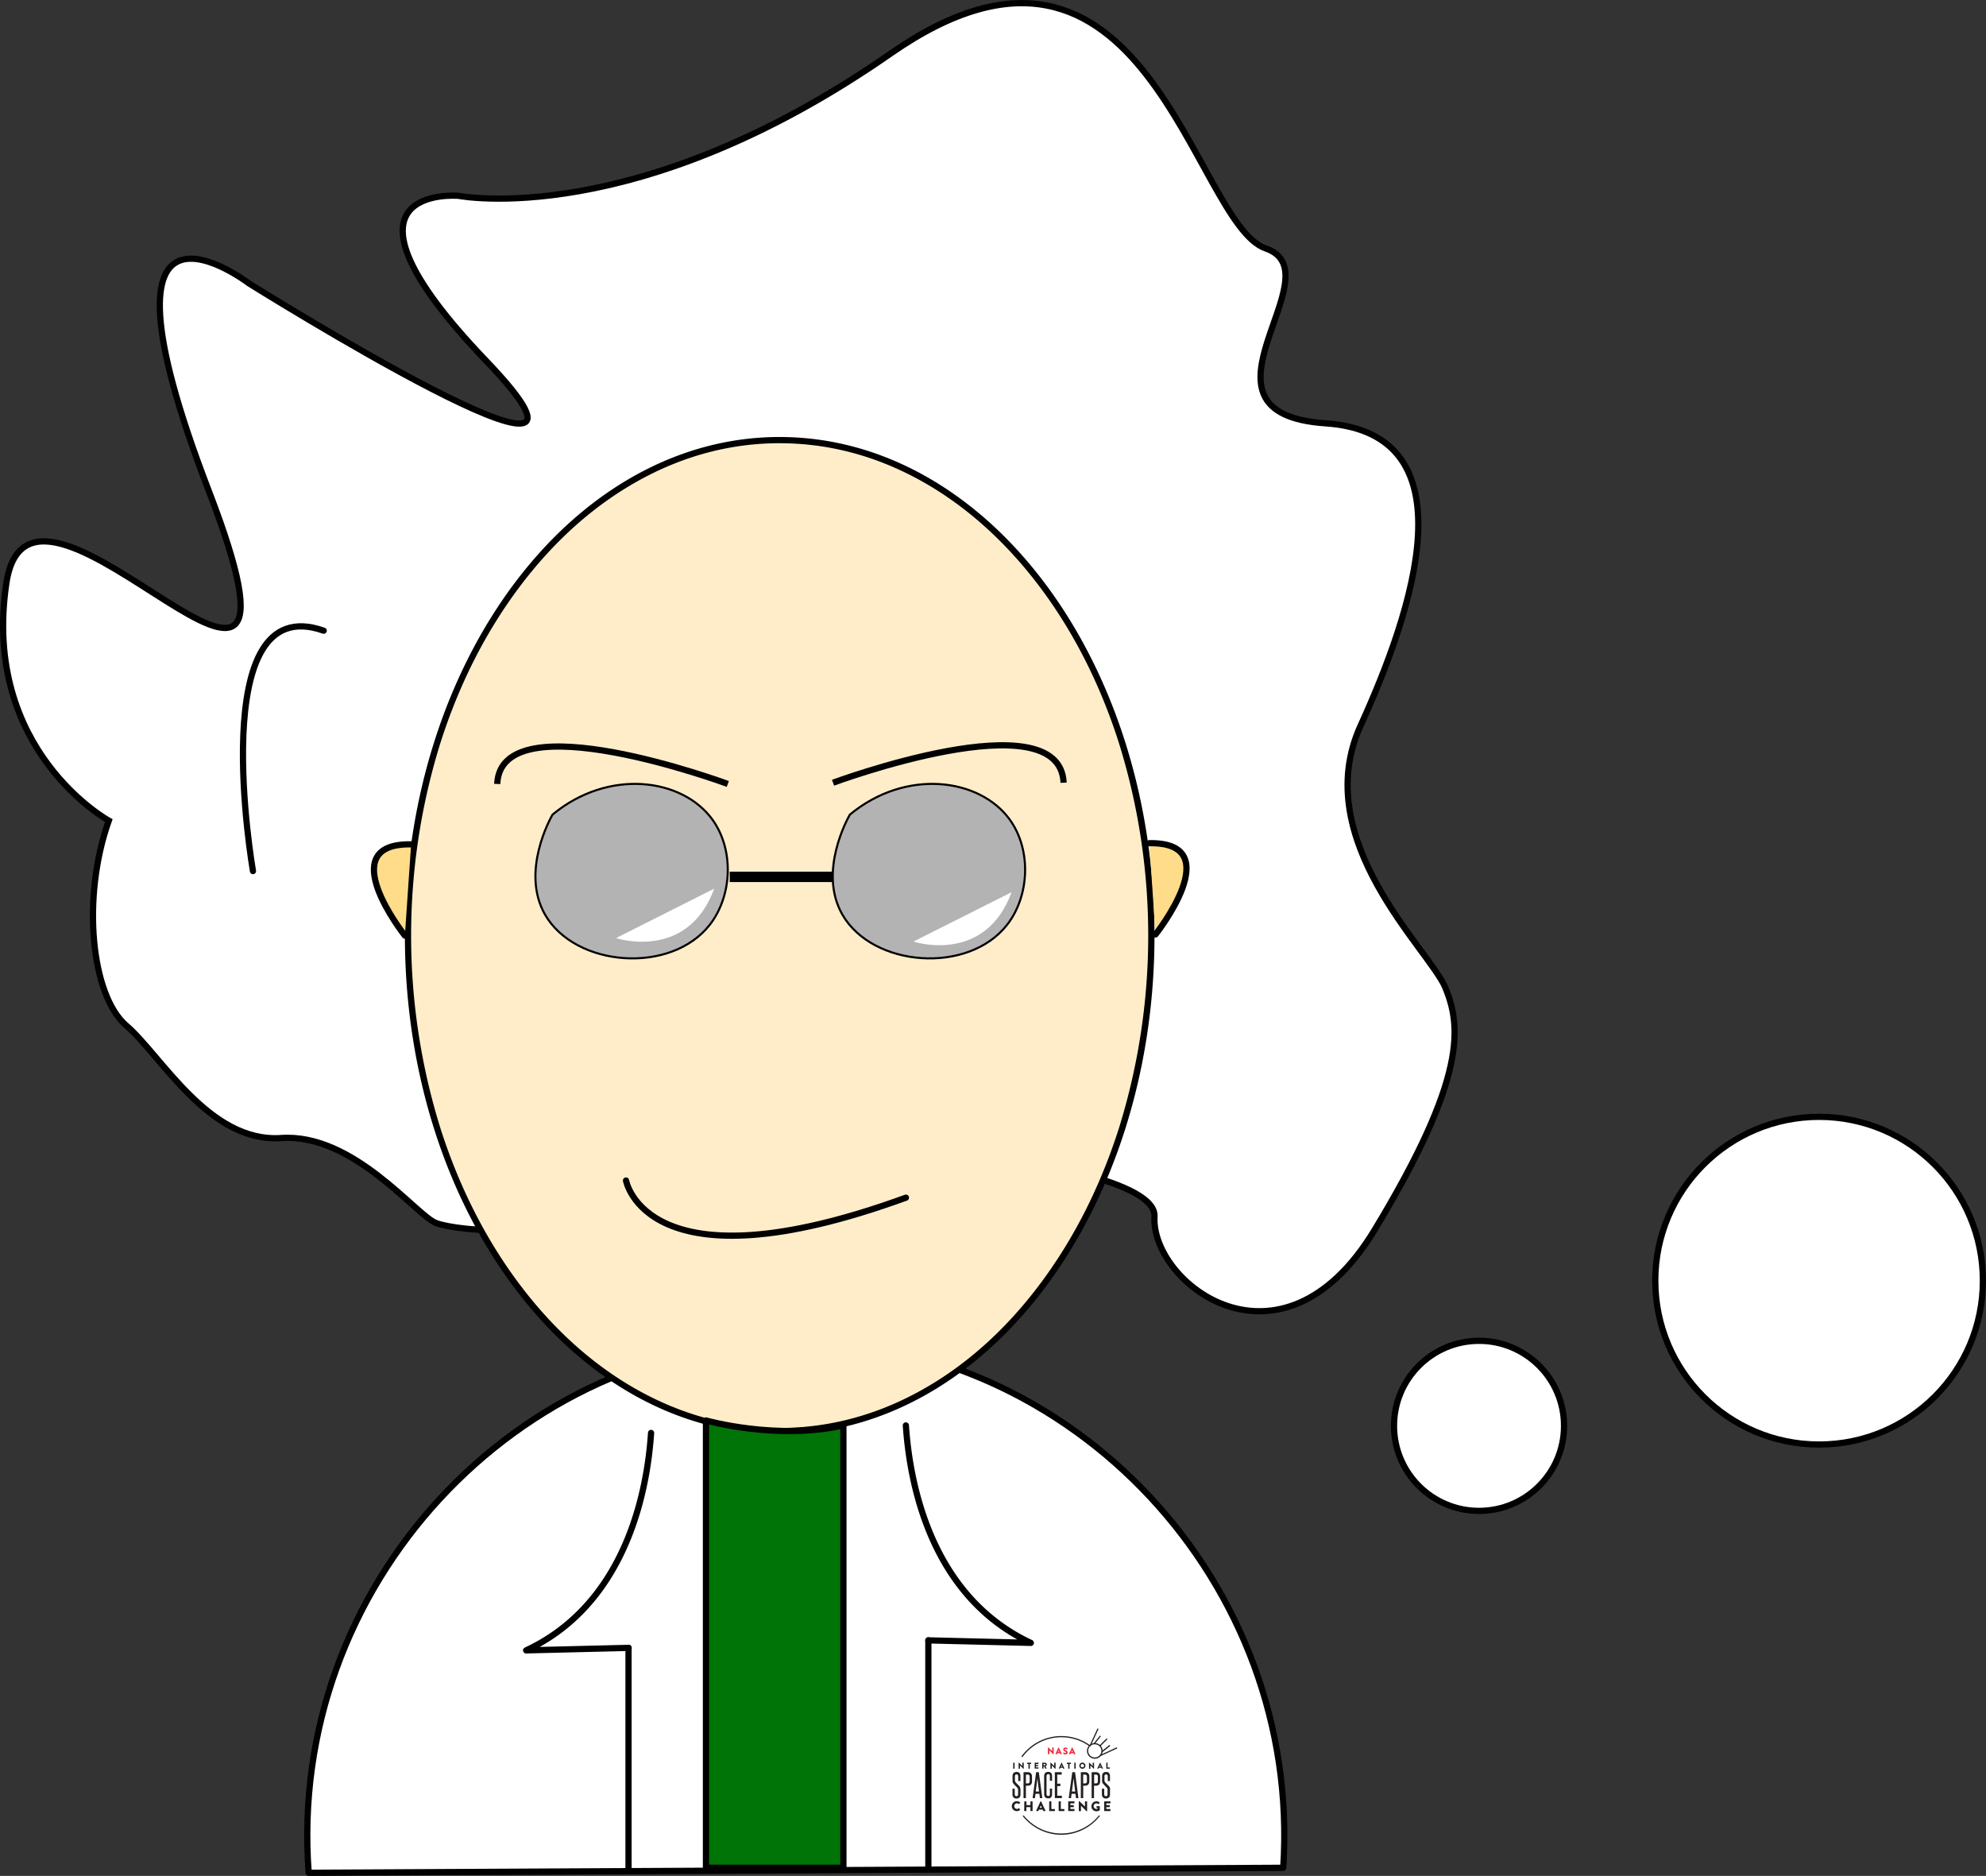<svg xmlns="http://www.w3.org/2000/svg" viewBox="0 0 957.8 904.5"><rect x="0" y="0" width="957.8" height="904.5" fill="#333333" stroke="none"/><defs><style>.cls-1,.cls-2,.cls-5{fill:#fff;}.cls-1,.cls-10,.cls-2,.cls-4,.cls-6,.cls-7,.cls-8,.cls-9{stroke:#000;}.cls-1,.cls-7,.cls-8,.cls-9{stroke-linecap:round;stroke-linejoin:round;}.cls-1,.cls-10,.cls-2,.cls-7,.cls-8,.cls-9{stroke-width:3px;}.cls-10,.cls-2,.cls-4,.cls-6{stroke-miterlimit:10;}.cls-3{fill:#ffedc9;}.cls-4{fill:#b3b3b3;}.cls-10,.cls-6,.cls-8{fill:none;}.cls-6{stroke-width:5px;}.cls-7{fill:#007406;}.cls-9{fill:#ffdc8a;}.cls-11{fill:#231f20;}.cls-12{fill:#ee2c3e;}</style></defs><g id="Layer_2" data-name="Layer 2"><g id="Layer_1-2" data-name="Layer 1"><path class="cls-1" d="M148.87,903c-10.47-138.31,100.59-256.72,235-256.67,133.43,0,244,116.85,235,254.26Z"/><path class="cls-2" d="M52.47,395.68C39.22,433,44,480,60.91,494.49s39.76,56.64,74.71,54.23,65.07,37.36,74.71,41,65.07,10.85,91.58-20.48,256.68-14.78,254.87,17.31,61,81,106.11,6.55,41.5-98.58,34.27-116.65-66.27-71.1-41-126.53,54.23-141-16.87-145.81,6-72.3-28.92-84.35-57.84-179.55-180.75-94S221.18,94.42,221.18,94.42s-68.69-6,13.25,79.54S120,136.6,120,136.6,38,73.94,100.67,236.62,15.12,200.47,3.07,281.2,52.47,395.68,52.47,395.68Z"/><ellipse class="cls-3" cx="376.02" cy="451.11" rx="179.25" ry="238.9"/><path d="M376,213.71c23.88,0,47.06,6.23,68.89,18.51,21.16,11.9,40.18,29,56.53,50.71s29.27,47.21,38.27,75.52a312.18,312.18,0,0,1,0,185.33c-9,28.3-21.88,53.71-38.27,75.52S466.07,658.11,444.91,670c-21.83,12.28-45,18.51-68.89,18.51s-47-6.23-68.88-18.51c-21.16-11.9-40.18-29-56.53-50.71s-29.28-47.22-38.28-75.52a312.39,312.39,0,0,1,0-185.33c9-28.31,21.88-53.72,38.28-75.52s35.37-38.81,56.53-50.71c21.83-12.28,45-18.51,68.88-18.51m0-3c-99.83,0-180.75,107.63-180.75,240.4S276.19,691.52,376,691.52,556.78,583.88,556.78,451.11,475.85,210.71,376,210.71Z"/><path class="cls-4" d="M409.87,392.78c-.92,1.58-15.49,27.49-3.62,48.2,14.54,25.37,60.76,29,79.53,4.82,10.83-14,11.68-36.12,1.21-50.61C472.52,375.16,436.91,370.39,409.87,392.78Z"/><path class="cls-4" d="M266.47,392.78c-.92,1.58-15.48,27.49-3.62,48.2,14.54,25.37,60.76,29,79.53,4.82,10.83-14,11.68-36.12,1.21-50.61C329.12,375.16,293.51,370.39,266.47,392.78Z"/><path class="cls-5" d="M297.09,452.32s34.44,11.36,47.35-23.84Z"/><path class="cls-5" d="M487.87,430.18,440.53,454s34.43,11.36,47.34-23.84"/><line class="cls-6" x1="351.92" y1="422.8" x2="401.33" y2="422.8"/><path class="cls-7" d="M340.47,900.59V684.89s33.75,9.64,66.28,2.41V900.59Z"/><path class="cls-8" d="M314,690.91c-1.21,17.84-7,68.69-45.79,96.41a90.86,90.86,0,0,1-14.46,8.43l49.41-1.2"/><line class="cls-8" x1="303.12" y1="794.55" x2="303.12" y2="900.59"/><path class="cls-8" d="M436.88,687.3c1.21,17.84,7,68.69,45.79,96.4a90.13,90.13,0,0,0,14.46,8.44l-49.41-1.21"/><line class="cls-8" x1="447.72" y1="790.93" x2="447.72" y2="900.59"/><path class="cls-9" d="M195.27,451.11s-35.52-44.62,3-44"/><path class="cls-9" d="M557.28,450.56s35.52-44.62-3-44"/><path class="cls-10" d="M351,378s-109.46-40.61-111.2,0"/><path class="cls-10" d="M401.75,377.41s109.46-40.62,111.2,0"/><path class="cls-8" d="M301.91,569.21s9.64,53.89,135,8.27"/><path class="cls-8" d="M122,420S98.26,283.61,156.1,304.1"/><g id="Layer_2-2" data-name="Layer 2"><g id="Layer_1-2-2" data-name="Layer 1-2"><path class="cls-11" d="M495.57,854.48h-1.95V867h1.15V861h.81a2.17,2.17,0,0,0,1.62-.53,2.39,2.39,0,0,0,.51-1.71v-2a2.41,2.41,0,0,0-.53-1.72A2.12,2.12,0,0,0,495.57,854.48Zm1,2.27v2.07a1.18,1.18,0,0,1-.24.83,1,1,0,0,1-.75.26h-.8v-4.26h.79a1,1,0,0,1,.77.26,1.28,1.28,0,0,1,.23.83Z"/><path class="cls-11" d="M535.3,862.09a2,2,0,0,0-.44-.82,11.47,11.47,0,0,0-1-1,8.15,8.15,0,0,1-.93-1,1.18,1.18,0,0,1-.21-.4,2.21,2.21,0,0,1-.06-.57v-1.84c0-.59.27-.89.8-.89a.64.64,0,0,1,.63.29,1.69,1.69,0,0,1,.16.77v2.11h1.06v-2.28a2.39,2.39,0,0,0-.42-1.55,1.81,1.81,0,0,0-1.46-.52q-1.92,0-1.92,2.07v1.87a5.43,5.43,0,0,0,.05.9,1.55,1.55,0,0,0,.35.73c.17.2.34.4.52.59s.32.34.49.52l.46.47a5.47,5.47,0,0,1,.45.51,1.2,1.2,0,0,1,.18.26.85.85,0,0,1,.13.25,1.26,1.26,0,0,1,0,.33c0,.13,0,.28,0,.46h0v1.78a1.07,1.07,0,0,1-.19.69.73.73,0,0,1-.62.23.66.66,0,0,1-.63-.3,1.66,1.66,0,0,1-.17-.79v-2.5h-1.1v2.64a2.3,2.3,0,0,0,.46,1.54,2.32,2.32,0,0,0,3,0,2.34,2.34,0,0,0,.44-1.54v-1.79A5.09,5.09,0,0,0,535.3,862.09Z"/><path class="cls-11" d="M491.67,861.27a13.3,13.3,0,0,0-1-1,8.92,8.92,0,0,1-.92-1,1.2,1.2,0,0,1-.22-.4,2.2,2.2,0,0,1-.05-.57v-1.84c0-.59.26-.89.8-.89a.65.65,0,0,1,.62.29,1.57,1.57,0,0,1,.16.77v2.11h1.06v-2.28a2.39,2.39,0,0,0-.42-1.55,1.81,1.81,0,0,0-1.46-.52q-1.92,0-1.92,2.07v1.87a6.79,6.79,0,0,0,.05.9,1.44,1.44,0,0,0,.36.73q.24.3.51.6c.17.19.32.33.49.51s.31.31.46.47a5.47,5.47,0,0,1,.45.51,1.51,1.51,0,0,1,.18.26.64.64,0,0,1,.12.25,1,1,0,0,1,.06.33c0,.13,0,.28,0,.46v1.78a1.05,1.05,0,0,1-.19.69.77.77,0,0,1-.62.24.67.67,0,0,1-.63-.31,1.63,1.63,0,0,1-.17-.79v-2.5h-1.09v2.64a2.25,2.25,0,0,0,.46,1.54,1.8,1.8,0,0,0,1.46.53,1.83,1.83,0,0,0,1.49-.53,2.34,2.34,0,0,0,.44-1.54v-1.79a5,5,0,0,0-.1-1.17A2.33,2.33,0,0,0,491.67,861.27Z"/><path class="cls-11" d="M528.47,854.48h-2V867h1.15V861h.82a2.17,2.17,0,0,0,1.62-.53,2.39,2.39,0,0,0,.51-1.71v-2a2.41,2.41,0,0,0-.52-1.72A2.16,2.16,0,0,0,528.47,854.48Zm1,2.27v2.07a1.18,1.18,0,0,1-.24.83,1,1,0,0,1-.74.26h-.81v-4.26h.79a1,1,0,0,1,.77.26,1.28,1.28,0,0,1,.23.83Z"/><path class="cls-11" d="M523.2,854.48h-1.94V867h1.15V861h.81a2.13,2.13,0,0,0,1.61-.53,2.35,2.35,0,0,0,.52-1.71v-2a2.41,2.41,0,0,0-.52-1.72A2.11,2.11,0,0,0,523.2,854.48Zm1,4.34a1.18,1.18,0,0,1-.26.83,1,1,0,0,1-.74.26h-.8v-4.26h.78a1,1,0,0,1,.77.26,1.22,1.22,0,0,1,.23.83h0Z"/><path class="cls-11" d="M517.13,854.48,515.41,867h1.12l.27-2.09h1.87l.27,2.09h1.16l-1.61-12.5Zm-.18,9.34.42-3.19c.13-1.06.27-2.13.4-3.22.12,1.08.24,2.15.38,3.22l.39,3.19Z"/><path class="cls-11" d="M499.69,854.48,498,867h1.12l.28-2.09h1.86l.28,2.09h1.15L501,854.48Zm1.41,9.34h-1.6l.42-3.19c.14-1.06.27-2.13.4-3.22.12,1.08.25,2.15.38,3.22S501,862.76,501.1,863.82Z"/><polygon class="cls-11" points="509.88 861.2 511.4 861.2 511.4 860.03 509.88 860.03 509.88 855.65 512.03 855.65 512.03 854.49 508.73 854.49 508.73 866.98 508.73 866.98 512.11 866.98 512.11 865.84 509.88 865.84 509.88 861.2"/><path class="cls-11" d="M505.56,854.35c-1.33,0-2,.72-2,2.15V865c0,1.41.66,2.11,2,2.11a1.71,1.71,0,0,0,1.38-.52,2.44,2.44,0,0,0,.44-1.61v-2.58h-1.05V865a1.2,1.2,0,0,1-.18.74.66.66,0,0,1-.6.24c-.55,0-.83-.33-.83-1v-8.52c0-.65.28-1,.83-1a.7.7,0,0,1,.61.23,1.29,1.29,0,0,1,.17.74v2.2h1.05v-2.22C507.38,855.06,506.77,854.35,505.56,854.35Z"/><path class="cls-11" d="M528,848a3.77,3.77,0,1,1,3.77-3.76A3.76,3.76,0,0,1,528,848Zm0-7a3.19,3.19,0,1,0,3.19,3.19A3.19,3.19,0,0,0,528,841.06Z"/><path class="cls-11" d="M530.48,842.08a.28.28,0,0,1-.28-.29.28.28,0,0,1,.08-.2l3.24-3.24a.28.28,0,0,1,.4,0,.28.28,0,0,1,0,.41L530.69,842A.29.29,0,0,1,530.48,842.08Z"/><path class="cls-11" d="M527.68,841.07a.29.29,0,0,1-.28-.28.26.26,0,0,1,.07-.19l2.9-3.61a.28.28,0,0,1,.4,0,.29.29,0,0,1,0,.4l-2.9,3.63A.29.29,0,0,1,527.68,841.07Z"/><path class="cls-11" d="M525.83,841.84a.27.27,0,0,1-.12,0,.28.28,0,0,1-.14-.38h0l3.62-7.84a.29.29,0,0,1,.38-.15h0a.28.28,0,0,1,.14.38l-3.62,7.84A.3.3,0,0,1,525.83,841.84Z"/><path class="cls-11" d="M531.49,844.88a.3.3,0,0,1-.29-.3.32.32,0,0,1,.1-.22l3.62-2.89a.3.3,0,0,1,.41.07.3.3,0,0,1,0,.38l-3.62,2.89A.31.31,0,0,1,531.49,844.88Z"/><path class="cls-11" d="M530.72,846.73a.28.28,0,0,1-.28-.29.29.29,0,0,1,.16-.26l7.84-3.62a.28.28,0,0,1,.35.22.27.27,0,0,1-.1.29l-7.85,3.62A.25.25,0,0,1,530.72,846.73Z"/><path class="cls-11" d="M488.66,850a.08.08,0,0,1,.07-.08h.51s.08,0,.08.08v2.72a.09.09,0,0,1-.08.08h-.51a.08.08,0,0,1-.08-.08Z"/><path class="cls-11" d="M491.24,850a.08.08,0,0,1,.08-.08h.1l1.64,1.58h0V850a.08.08,0,0,1,.08-.08h.49s.08,0,.08.08v2.77a.08.08,0,0,1-.08.07h-.07l-.05,0-1.62-1.63h0v1.54a.08.08,0,0,1-.08.08h-.49a.09.09,0,0,1-.08-.08Z"/><path class="cls-11" d="M496,850.52h-.59a.09.09,0,0,1-.08-.08h0V850a.09.09,0,0,1,.08-.08h1.82a.08.08,0,0,1,.08.08v.45a.08.08,0,0,1-.08.08h-.57v2.19a.09.09,0,0,1-.08.08h-.5a.08.08,0,0,1-.08-.08Z"/><path class="cls-11" d="M499,850a.09.09,0,0,1,.08-.08h1.7a.09.09,0,0,1,.08.08v.45a.09.09,0,0,1-.08.08h-1.14V851h.94a.09.09,0,0,1,.08.08v.45a.09.09,0,0,1-.08.08h-.94v.55h1.14a.09.09,0,0,1,.08.08h0v.44a.07.07,0,0,1-.08.08h-1.7a.08.08,0,0,1-.08-.07h0Z"/><path class="cls-11" d="M502.61,850a.08.08,0,0,1,.08-.08h1.23a.89.89,0,0,1,.91.85.87.87,0,0,1-.63.87l.57,1a.08.08,0,0,1,0,.11h-.59a.09.09,0,0,1-.07,0l-.54-1.09h-.28v1s0,.08-.08.08h-.49a.07.07,0,0,1-.08-.08Zm1.25,1.15a.32.32,0,0,0,.31-.33.31.31,0,0,0-.31-.31h-.6v.64Z"/><path class="cls-11" d="M506.59,850a.07.07,0,0,1,.07-.08h.11l1.64,1.58h0V850a.08.08,0,0,1,.07-.08H509c.05,0,.08,0,.08.08v2.77a.07.07,0,0,1-.08.07h-.06l-.05,0-1.63-1.63h0v1.54a.08.08,0,0,1-.08.08h-.48a.08.08,0,0,1-.08-.08Z"/><path class="cls-11" d="M510.63,852.68l1.28-2.76a.08.08,0,0,1,.07,0h0a.08.08,0,0,1,.07,0l1.28,2.76a.07.07,0,0,1,0,.1h-.5a.14.14,0,0,1-.14-.1l-.15-.33h-1.11l-.14.33a.15.15,0,0,1-.15.1h-.45a.07.07,0,0,1-.08-.07S510.62,852.69,510.63,852.68Zm1.68-.88-.31-.68h0l-.31.68Z"/><path class="cls-11" d="M515.17,850.52h-.59a.09.09,0,0,1-.08-.08h0V850a.08.08,0,0,1,.08-.08h1.82a.08.08,0,0,1,.08.08v.45a.08.08,0,0,1-.08.08h-.58v2.19s0,.08-.08.08h-.5a.08.08,0,0,1-.07-.08Z"/><path class="cls-11" d="M518.12,850s0-.07.08-.08h.49s.08,0,.08.08v2.72a.08.08,0,0,1-.08.08h-.49a.09.09,0,0,1-.08-.08Z"/><path class="cls-11" d="M522,849.87a1.48,1.48,0,1,1-1.47,1.49h0a1.47,1.47,0,0,1,1.47-1.48Zm0,2.31a.82.82,0,1,0,0-1.64.83.83,0,0,0-.83.82h0a.83.83,0,0,0,.82.81Z"/><path class="cls-11" d="M525.18,850a.07.07,0,0,1,.07-.08h.1l1.64,1.58h0V850a.09.09,0,0,1,.08-.08h.5a.08.08,0,0,1,.07.08v2.77a.07.07,0,0,1-.07.07h-.07l0,0-1.63-1.63h0v1.54a.07.07,0,0,1-.07.08h-.49a.09.09,0,0,1-.08-.08Z"/><path class="cls-11" d="M529.21,852.68l1.29-2.76a.08.08,0,0,1,.07,0h0s0,0,.07,0l1.28,2.76a.07.07,0,0,1,0,.1h-.5c-.07,0-.1,0-.14-.1l-.15-.33H530l-.14.33a.18.18,0,0,1-.15.1h-.45a.09.09,0,0,1-.09-.06A.09.09,0,0,1,529.21,852.68Zm1.69-.88-.31-.68h0l-.3.68Z"/><path class="cls-11" d="M533.53,850a.09.09,0,0,1,.08-.08h.49a.08.08,0,0,1,.07.08v2.2h1a.07.07,0,0,1,.08.07h0v.45a.08.08,0,0,1-.08.08h-1.54a.09.09,0,0,1-.08-.08Z"/><path class="cls-11" d="M490.37,868.5a2.19,2.19,0,0,1,1.61.62.12.12,0,0,1,0,.17h0l-.51.54a.12.12,0,0,1-.17,0,1.42,1.42,0,0,0-.9-.34,1.37,1.37,0,0,0,0,2.73,1.38,1.38,0,0,0,.89-.33.14.14,0,0,1,.17,0l.52.56a.13.13,0,0,1,0,.18,2.27,2.27,0,0,1-1.62.64,2.4,2.4,0,0,1,0-4.8Z"/><path class="cls-11" d="M494,868.69a.12.12,0,0,1,.12-.12h.8a.13.13,0,0,1,.13.12h0v1.67h1.9v-1.68a.12.12,0,0,1,.12-.12h.8a.12.12,0,0,1,.12.12v4.42a.13.13,0,0,1-.12.13h-.79a.13.13,0,0,1-.13-.13v-1.76H495v1.76a.13.13,0,0,1-.13.13h-.8a.13.13,0,0,1-.12-.13Z"/><path class="cls-11" d="M499.74,873.06l2.08-4.49a.13.13,0,0,1,.12-.07H502a.14.14,0,0,1,.11.07l2.09,4.49a.12.12,0,0,1-.06.16h-.8c-.12,0-.17,0-.23-.17l-.24-.52h-1.82l-.24.53a.25.25,0,0,1-.24.16h-.73a.11.11,0,0,1-.12-.11A.07.07,0,0,1,499.74,873.06Zm2.74-1.41-.52-1.11h0l-.51,1.11Z"/><path class="cls-11" d="M506,868.69a.13.13,0,0,1,.13-.13h.8a.14.14,0,0,1,.12.13v3.56h1.59a.12.12,0,0,1,.12.13v.73a.12.12,0,0,1-.12.12h-2.51a.12.12,0,0,1-.13-.12Z"/><path class="cls-11" d="M510.56,868.69a.13.13,0,0,1,.13-.13h.79a.14.14,0,0,1,.13.13v3.56h1.59a.13.13,0,0,1,.13.13v.73a.12.12,0,0,1-.13.12h-2.51a.12.12,0,0,1-.13-.12Z"/><path class="cls-11" d="M515.17,868.69a.13.13,0,0,1,.13-.13h2.76a.13.13,0,0,1,.13.13h0v.73a.12.12,0,0,1-.13.12h-1.85v.82h1.52a.14.14,0,0,1,.13.13v.73a.12.12,0,0,1-.12.12h-1.53v.9h1.85a.13.13,0,0,1,.13.13v.73a.14.14,0,0,1-.13.13H515.3a.14.14,0,0,1-.13-.13Z"/><path class="cls-11" d="M520.28,868.62a.13.13,0,0,1,.13-.12h.17l2.66,2.56h0V868.7a.12.12,0,0,1,.12-.13h.81a.12.12,0,0,1,.12.13v4.48a.13.13,0,0,1-.12.13h-.11l-.09,0-2.64-2.65h0v2.49a.12.12,0,0,1-.12.13h-.8a.13.13,0,0,1-.12-.13Z"/><path class="cls-11" d="M528.7,868.5a2.65,2.65,0,0,1,1.63.63.11.11,0,0,1,0,.16v0l-.52.56a.15.15,0,0,1-.18,0,1.21,1.21,0,0,0-.87-.32,1.34,1.34,0,0,0,0,2.68,1.71,1.71,0,0,0,.59-.11v-.39h-.42a.12.12,0,0,1-.12-.12h0V871a.12.12,0,0,1,.11-.13h1.37a.13.13,0,0,1,.12.13v1.8a.11.11,0,0,1-.06.1,3.29,3.29,0,0,1-1.65.44,2.4,2.4,0,0,1-.15-4.79Z"/><path class="cls-11" d="M532.52,868.69a.13.13,0,0,1,.13-.13h2.77a.13.13,0,0,1,.13.13h0v.73a.12.12,0,0,1-.13.12h-1.85v.82h1.52a.14.14,0,0,1,.13.13v.73a.12.12,0,0,1-.12.12h-1.53v.9h1.85a.13.13,0,0,1,.13.13v.73a.13.13,0,0,1-.13.13h-2.77a.13.13,0,0,1-.13-.13Z"/><path class="cls-12" d="M505.38,842.63a.08.08,0,0,1,.09-.08h.12l1.84,1.77h0v-1.64a.09.09,0,0,1,.09-.09h.55c.05,0,.09,0,.09.09v3.11a.08.08,0,0,1-.09.08H508l-.06,0L506.11,844h0v1.71a.09.09,0,0,1-.08.09h-.56a.09.09,0,0,1-.08-.09Z"/><path class="cls-12" d="M509,845.71l1.45-3.11a.1.1,0,0,1,.08-.05h.05a.08.08,0,0,1,.07.05l1.46,3.11a.08.08,0,0,1,0,.11h-.56c-.09,0-.12,0-.17-.12l-.16-.36h-1.26l-.16.37a.18.18,0,0,1-.16.11h-.52a.08.08,0,0,1-.09-.07S509,845.72,509,845.71Zm1.91-1-.35-.77h0l-.35.77Z"/><path class="cls-12" d="M512.75,845.39,513,845a.11.11,0,0,1,.16,0,1.3,1.3,0,0,0,.65.25.29.29,0,0,0,.32-.26h0c0-.19-.16-.34-.47-.46s-.9-.47-.9-1a1,1,0,0,1,1.07-.92,1.67,1.67,0,0,1,1,.35.11.11,0,0,1,0,.15l-.23.35c0,.05-.12.09-.16.06a1.43,1.43,0,0,0-.66-.27.25.25,0,0,0-.29.21v0c0,.17.14.3.51.45a1.19,1.19,0,0,1,.92,1,1,1,0,0,1-1.1,1,1.44,1.44,0,0,1-1-.35A.09.09,0,0,1,512.75,845.39Z"/><path class="cls-12" d="M515.51,845.71,517,842.6a.1.1,0,0,1,.08-.05h.05a.08.08,0,0,1,.07.05l1.45,3.11a.08.08,0,0,1,0,.11H518c-.08,0-.12,0-.16-.12l-.17-.36h-1.26l-.16.37a.2.2,0,0,1-.17.11h-.51a.08.08,0,0,1-.08-.09Zm1.9-1-.35-.77h0l-.34.77Z"/><path class="cls-11" d="M511.89,884.67a23.86,23.86,0,0,1-18.5-8.84.29.29,0,0,1,0-.4.3.3,0,0,1,.41,0,23.22,23.22,0,0,0,32.67,3.42,22.55,22.55,0,0,0,1.78-1.6,24.24,24.24,0,0,0,1.67-1.85.29.29,0,0,1,.41-.05.3.3,0,0,1,0,.41h0c-.54.66-1.11,1.3-1.71,1.9A23.77,23.77,0,0,1,511.89,884.67Z"/><path class="cls-11" d="M492.94,847.22a.28.28,0,0,1-.16-.05.3.3,0,0,1-.07-.41h0a23.8,23.8,0,0,1,33.05-5.23.29.29,0,0,1,.06.41.3.3,0,0,1-.41.06,23.2,23.2,0,0,0-32.23,5.11A.3.3,0,0,1,492.94,847.22Z"/></g></g><circle class="cls-2" cx="713.3" cy="687.5" r="41"/><circle class="cls-2" cx="877.3" cy="617.5" r="79"/></g></g></svg>